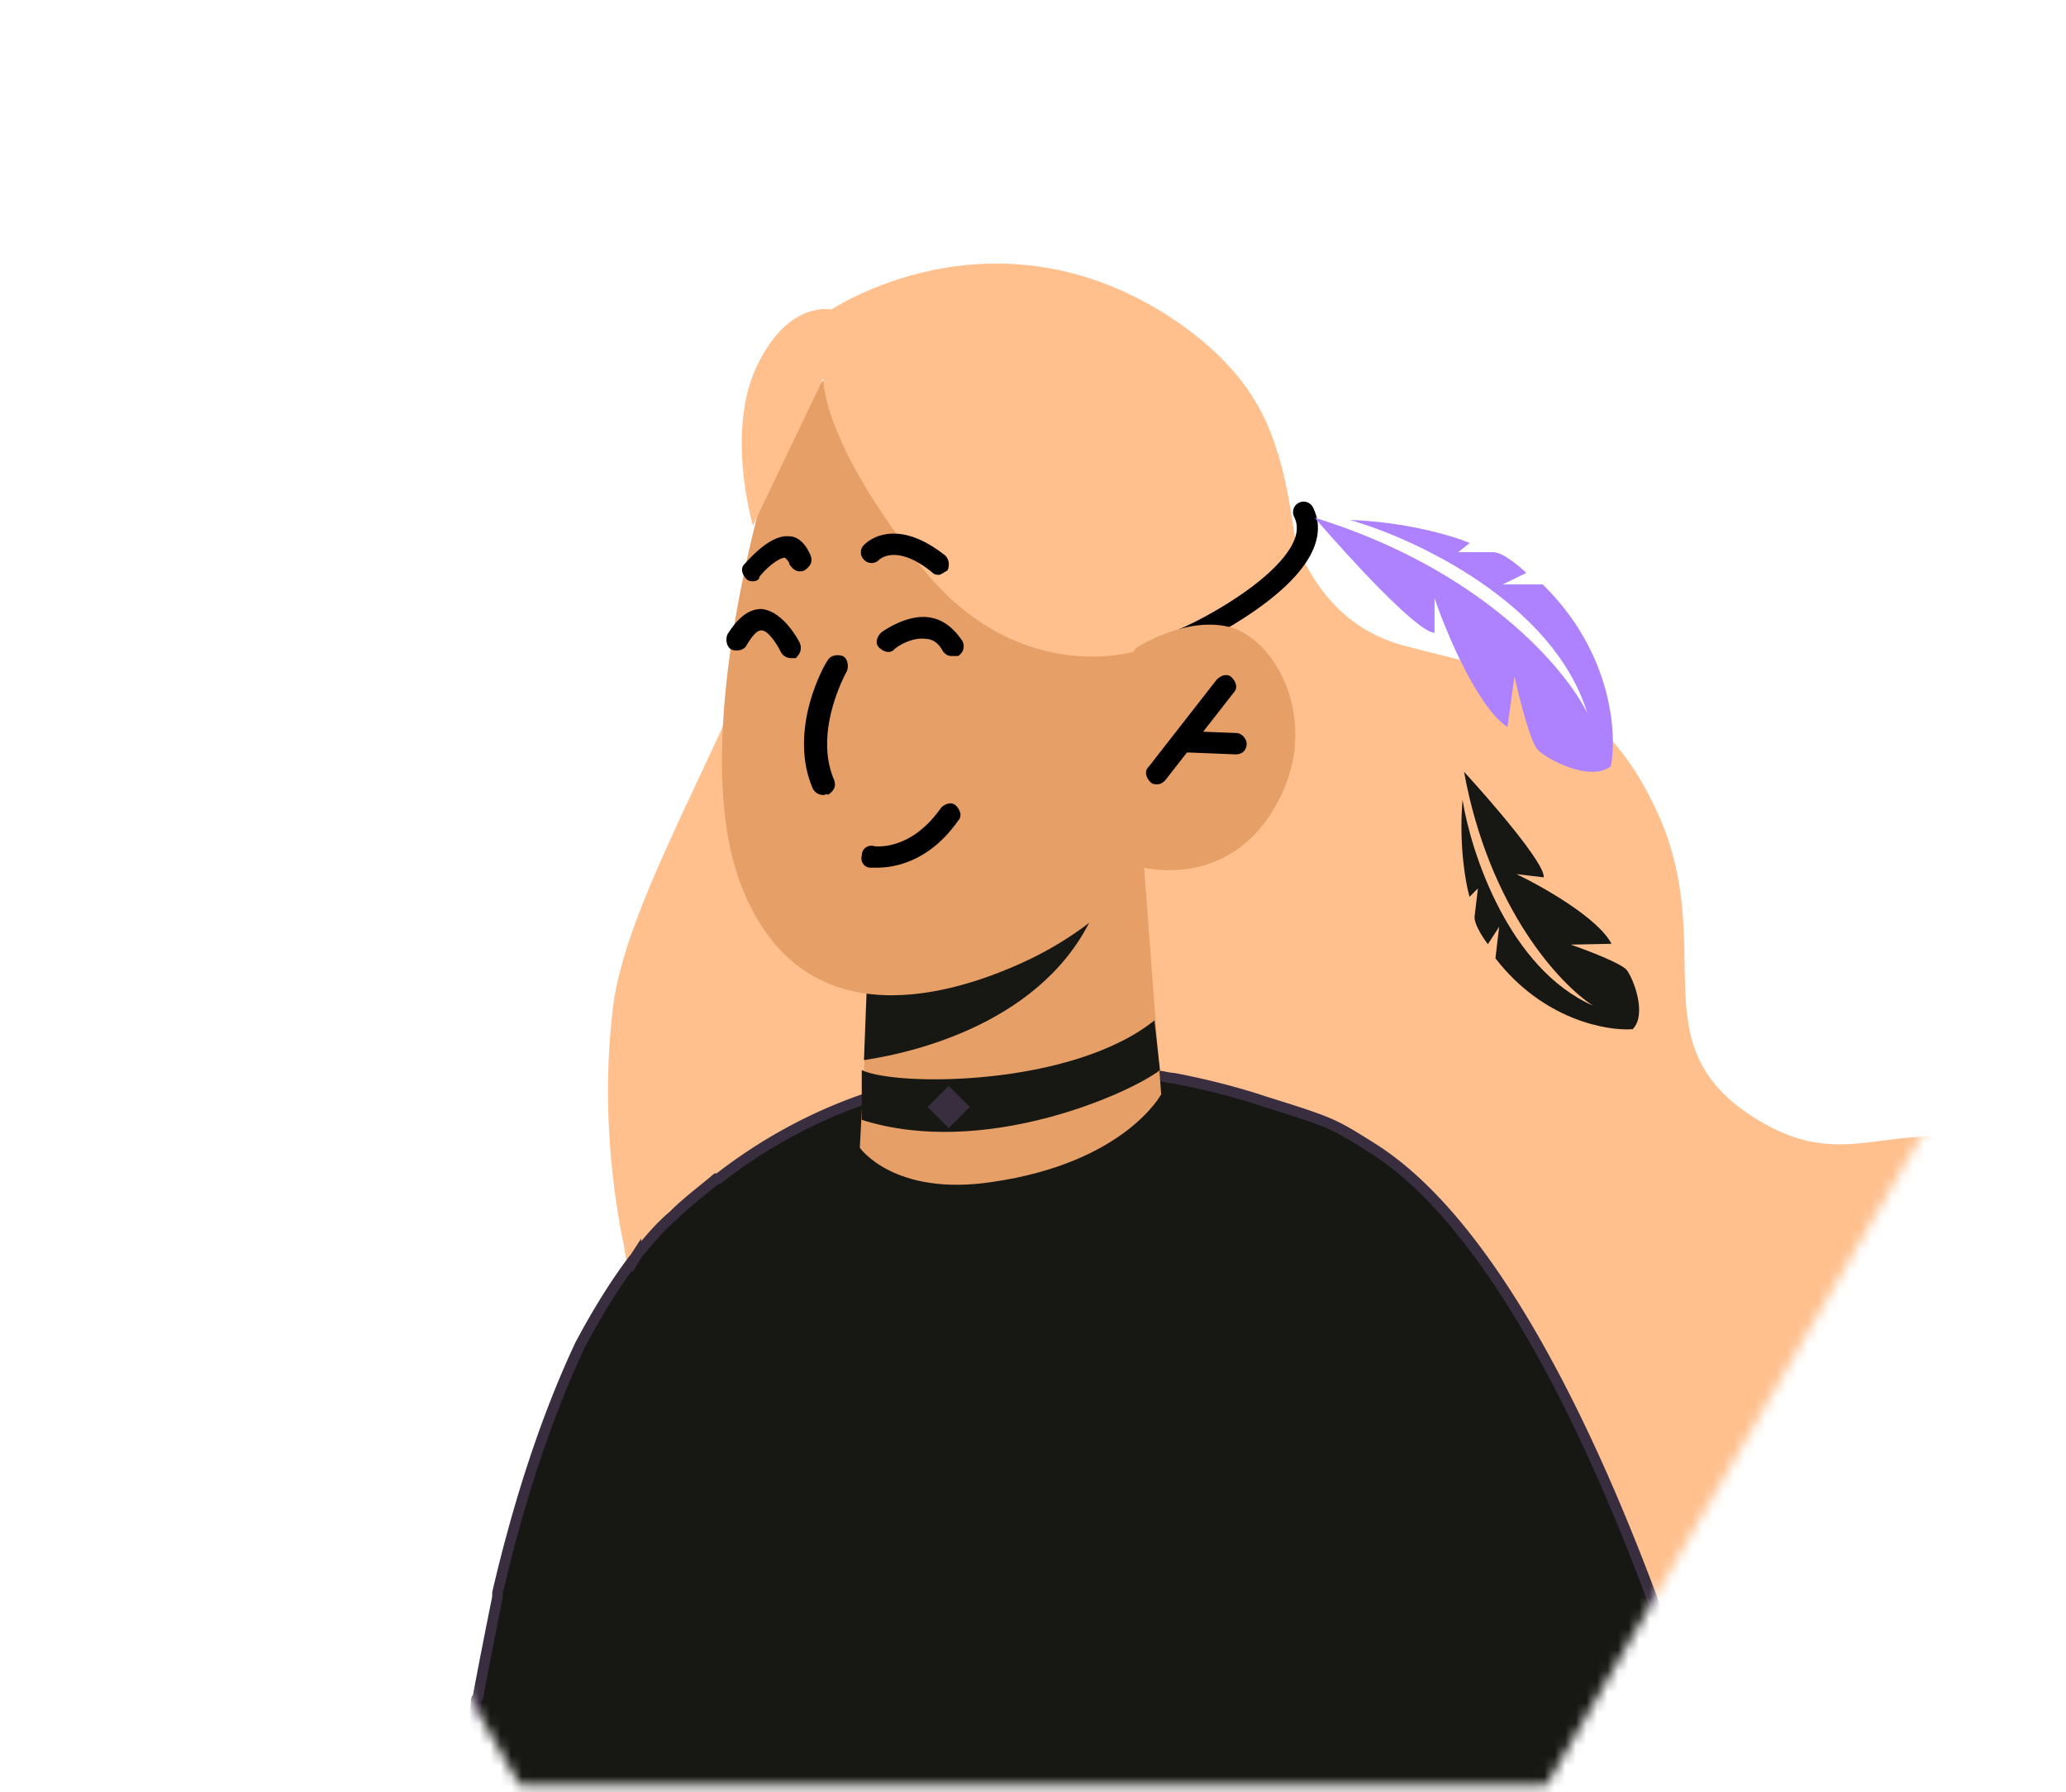 <svg width="196" height="170" fill="none" xmlns="http://www.w3.org/2000/svg"><g clip-path="url(#clip0_2063_5834)"><mask id="mask0_2063_5834" style="mask-type:alpha" maskUnits="userSpaceOnUse" x="0" y="0" width="196" height="170"><path d="M1.796 85.014L49.905 1.686h96.219l48.109 83.328-48.109 83.328H49.905L1.795 85.014z" fill="#C4C4C4" stroke="#AE81FF" stroke-width="2"/></mask><g mask="url(#mask0_2063_5834)"><path d="M195.73 115.758c-2.027 9.936-5.475 19.466-10.341 27.983-3.042 5.272-6.489 10.138-10.341 14.802-1.014 1.217-2.231 2.433-3.245 3.65-4.664 5.069-9.936 9.53-15.613 13.383-5.07-.406-10.342-1.217-15.614-2.231-3.244-.811-6.286-1.622-9.53-2.433-3.447-1.014-6.895-2.23-10.342-3.447-4.866-1.825-9.733-3.853-14.397-5.88-23.318-10.747-40.757-23.319-40.757-23.319s-1.622-3.042-3.244-8.314c-.811-2.636-1.825-5.678-2.636-9.125 0-.405-.203-.811-.203-1.014v-.202c-.203-.609-.203-1.42-.406-2.028-1.216-6.286-1.825-13.586-1.014-21.088.609-7.3 5.475-16.628 10.342-27.172 1.42-3.244 3.042-6.489 4.258-9.936 1.014-2.23 1.825-4.46 2.433-6.894 1.42-4.461 2.636-8.922 3.245-13.383.203-1.014.203-2.23.405-3.245.203-2.027 0-4.258-.202-6.286 0 0 15.816-10.95 33.254 1.014 4.664 3.245 7.3 6.692 8.72 10.342 1.622 4.055 2.027 8.11 2.636 11.963.811 5.678 1.622 10.545 7.299 13.383 12.775 6.49 25.144 14.397 24.536 27.375-.608 13.18 6.691 28.591 17.236 21.291 6.488-4.664 15.816-3.853 23.521.811z" fill="#FFC08E"/><path d="M163.901 173.889l.045.171-32.66 13.209c-4.045 1.213-8.468 2.418-12.68 3.019h0l-.008.002a98.907 98.907 0 01-15.534 1.21c-17.144 0-33.28-4.639-47.198-12.707-2.41-1.406-4.617-2.81-6.82-4.41a3.243 3.243 0 00-.33-.298 1.14 1.14 0 00-.404-.202 96 96 0 01-2.22-1.74l-.003-.002a101.84 101.84 0 00-2.107-1.656l.57-4.273.608-4.562.005-.033v-.033c0-.104 0-.217.018-.323.017-.103.04-.136.04-.136s0 0 0 0l.108-.108.028-.152a767.17 767.17 0 011.824-9.322l.01-.048v-.108 0-.015 0-.008 0-.006 0-.006 0-.004 0-.005 0-.004 0-.003 0-.004 0-.003 0-.003 0-.003 0-.002 0-.003 0-.003 0-.002 0-.002 0-.003 0-.002 0-.002 0-.002 0-.002 0-.002 0-.002 0-.002 0-.002 0-.002 0-.002 0-.002 0-.001 0-.002 0-.002 0-.002 0-.001 0-.002 0-.002 0-.001 0-.002 0-.001 0-.002 0-.001 0-.002 0-.002 0-.001 0-.002 0-.001 0-.002 0-.001 0-.002 0-.001 0-.002 0-.001 0-.001 0-.002 0-.001 0-.002 0-.001 0-.002 0-.001 0-.002 0-.001 0-.002 0-.001 0-.002 0-.001 0-.002 0-.001 0-.002 0-.001 0-.002 0-.001 0-.002 0-.001 0-.002 0-.001 0-.002 0-.002 0-.001 0-.002 0-.001 0-.002 0-.002 0-.002 0-.001 0-.002 0-.002 0-.002 0-.002 0-.001 0-.002 0-.002 0-.002 0-.002 0-.003 0-.002 0-.002 0-.002 0-.003 0-.002 0-.003 0-.002 0-.003 0-.003 0-.003 0-.003 0-.003 0-.004 0-.004 0-.004 0-.005 0-.005 0-.006 0-.008 0-.013 0-.004c2.019-8.669 4.639-16.72 7.855-23.557 1.606-3.01 3.207-5.613 5.003-8.011.127-.133.241-.306.326-.433l.013-.02a2.47 2.47 0 01.242-.329l.016-.016.014-.018c1.02-1.222 2.005-2.403 3.18-3.383l.018-.014.016-.016c.93-.929 1.84-1.666 2.774-2.422.432-.349.87-.703 1.315-1.082h.189l.135-.104c4.418-3.413 9.033-5.821 13.648-7.426h0l.005-.002c10.04-3.614 19.884-3.616 27.93-2.208l.042.007h.044c.142 0 .341.038.611.092l.027.005c.218.044.489.098.731.105 3.206.604 6.21 1.405 8.611 2.206h0l.009.003c3.254 1.017 4.878 1.539 6.157 2.095 1.253.546 2.177 1.125 4.006 2.273l.062.039c5.035 3.159 9.683 8.81 13.828 15.568 4.14 6.749 7.749 14.556 10.723 21.975 2.974 7.416 5.308 14.433 6.898 19.596a235.964 235.964 0 011.815 6.17c.205.735.361 1.309.465 1.699z" fill="#171814" stroke="#392E40"/><path d="M196.542 111.297c-.203 1.419-.406 3.041-.811 4.461-2.028 9.936-5.475 19.466-10.342 27.982-6.691-2.636-15.005-6.894-22.507-11.152-12.37-6.894-18.776-16.83-18.776-16.83l-8.599-5.07-16.222-32.24-4.055-8.111-1.217-2.636-3.852-7.503-.811-1.42-.406-.81-3.042-5.881 2.636-2.028 2.637-2.027 8.828-6.265s.702 5.048 3.338 10.725c1.825 3.853 4.664 7.3 9.733 8.72 9.936 2.636 18.655 3.447 24.333 16.222 5.475 12.572-1.825 21.493 8.719 28.388 10.544 6.894 14.194-2.434 29.402 5.069.203 0 .608.203 1.014.406z" fill="#FFC08E"/><path d="M124.565 48.132a.999.999 0 10-1.788.894l1.788-.894zM112.46 61.579c.483-.16 1.629-.69 2.997-1.439 1.388-.761 3.071-1.786 4.628-2.971 1.544-1.175 3.03-2.555 3.959-4.04.937-1.498 1.391-3.258.521-4.997l-1.788.894c.44.88.304 1.872-.428 3.042-.742 1.185-2.006 2.392-3.475 3.51-1.456 1.107-3.049 2.08-4.378 2.808-1.351.74-2.366 1.195-2.669 1.296l.633 1.897z" fill="#000"/><path d="M108.539 82.3l1.622 21.494s-3.447 6.489-16.02 8.314c-9.327 1.419-12.571-3.245-12.571-3.245l1.014-19.06 22.305-6.692 3.65-.81z" fill="#E69F66"/><path d="M104.685 83.314c0 .608-.203 1.217-.405 2.028-4.056 11.152-16.843 14.397-22.318 15.208l.418-10.747 22.305-6.489z" fill="#171814"/><path d="M74.067 41.137s-9.328 27.78-3.853 42.583c5.475 14.6 19.06 11.152 26.969 7.502 7.908-3.65 11.355-8.922 11.355-8.922s7.908 2.028 12.369-5.677c4.461-7.503.609-15.411-3.852-17.033-4.461-1.42-9.531 2.027-9.531 2.027l3.447-8.11s-20.683-37.919-36.904-12.37z" fill="#E69F66"/><path d="M107.525 61.82s-11.356 3.447-20.48-8.517c-9.328-11.963-8.922-17.438-8.922-17.438L71.43 49.856s-2.636-8.922.406-15.208c3.041-6.286 7.097-5.272 7.097-5.272l25.955 3.853 8.719 19.669-6.083 8.922z" fill="#FFC08E"/><path d="M83.192 82.3h-.608c-.609 0-1.014-.609-.812-1.217 0-.608.609-1.014 1.217-.811.203 0 3.447.405 6.286-3.65.405-.406 1.014-.608 1.42-.203.405.406.608 1.014.202 1.42-2.839 4.055-6.286 4.46-7.705 4.46zm-5.07-6.894c-.406 0-.811-.203-1.014-.609-2.433-5.677 1.217-11.963 1.42-12.166.202-.406.81-.608 1.42-.406.405.203.607.811.405 1.42 0 0-3.245 5.677-1.217 10.341.203.608 0 1.014-.608 1.42 0-.203-.203 0-.406 0zm12.168-13.18c-.406 0-.61-.203-.812-.406-.405-.81-1.014-1.217-1.622-1.217-1.217-.202-2.636.609-3.042 1.014-.405.406-1.014.203-1.42-.202-.405-.406-.202-1.014.204-1.42 0 0 2.433-1.825 4.663-1.42 1.217.203 2.23 1.015 3.042 2.231.203.406.203 1.014-.406 1.42h-.608zm-15.21.202c-.405 0-.81-.203-1.013-.608-.406-.811-1.217-2.028-1.825-2.028-.406 0-.811.406-1.42 1.42-.202.405-.81.608-1.419.405-.406-.203-.608-.81-.406-1.42 1.014-1.621 2.028-2.433 3.245-2.433 2.028.203 3.447 2.84 3.65 3.245.203.608 0 1.014-.406 1.42h-.405zm13.992-7.908c-.203 0-.405 0-.608-.203-3.447-2.839-5.07-1.217-5.07-1.217a.98.98 0 01-1.419 0 .98.98 0 010-1.42c.203-.202 2.839-2.838 7.705 1.015.406.405.406 1.014.203 1.42-.405.202-.608.405-.81.405zm-17.641.609c-.203 0-.406 0-.608-.203-.406-.406-.608-1.014-.203-1.42.405-.405 2.433-2.838 4.258-2.636.609 0 1.42.406 2.028 1.825.203.609 0 1.014-.608 1.42-.609.203-1.014 0-1.42-.608 0-.203-.203-.406-.405-.609-.609 0-1.825 1.014-2.434 1.825 0 .203-.202.406-.608.406zm38.324 19.262c-.203 0-.406 0-.608-.202-.406-.406-.609-1.014-.203-1.42l6.488-8.313c.406-.406 1.014-.609 1.42-.203.405.405.608 1.014.203 1.42l-6.489 8.313c-.203.203-.406.405-.811.405z" fill="#000"/><path d="M117.258 71.553l-5.07-.202c-.608 0-1.014-.609-1.014-1.014 0-.609.406-1.014 1.014-1.014l5.07.203c.608 0 1.013.608 1.013 1.014 0 .608-.405 1.013-1.013 1.013z" fill="#000"/><path d="M124.719 49.103c3.123 3.638 9.77 10.914 11.376 10.914v-3.274c1.115 3.274 4.059 10.303 6.914 12.223l.669-4.802c.447 2.038 1.517 6.287 2.231 6.985.892.873 4.907 3.056 6.915 1.528.595-3.056.134-10.783-6.469-17.244h-3.792l2.231-1.091c-.669-.655-2.231-1.965-3.123-1.965h-3.346l1.115-.873c-1.561-.655-6.022-2.008-11.375-2.183 6.171 1.747 19.316 7.858 22.528 18.336-2.007-4.147-9.993-13.664-25.874-18.554z" fill="#AE81FF"/><path d="M138.893 73.206c2.582 2.808 7.711 8.741 7.56 10.01l-2.587-.306c2.483 1.188 7.762 4.172 9.013 6.608l-3.858.08c1.569.543 4.827 1.786 5.312 2.415.606.787 1.956 4.164.56 5.608-2.47.184-8.533-.903-13.022-6.725l.355-2.996-1.071 1.66c-.455-.59-1.344-1.946-1.261-2.651l.313-2.644-.794.8c-.371-1.296-1.024-4.948-.661-9.195.803 5.04 4.403 16 12.383 19.518-3.09-1.974-9.864-9.174-12.242-22.182zm-29.37 23.579c-7.859 6.288-24.452 6.288-27.77 4.716v4.716c11.527 3.667 25.325-2.446 28.294-4.716l-.524-4.716z" fill="#171814"/><path d="M90 103l2 2-2 2-2-2 2-2z" fill="#392E40"/></g></g><defs><clipPath id="clip0_2063_5834"><path fill="#fff" d="M0 0h196v170H0z"/></clipPath></defs></svg>